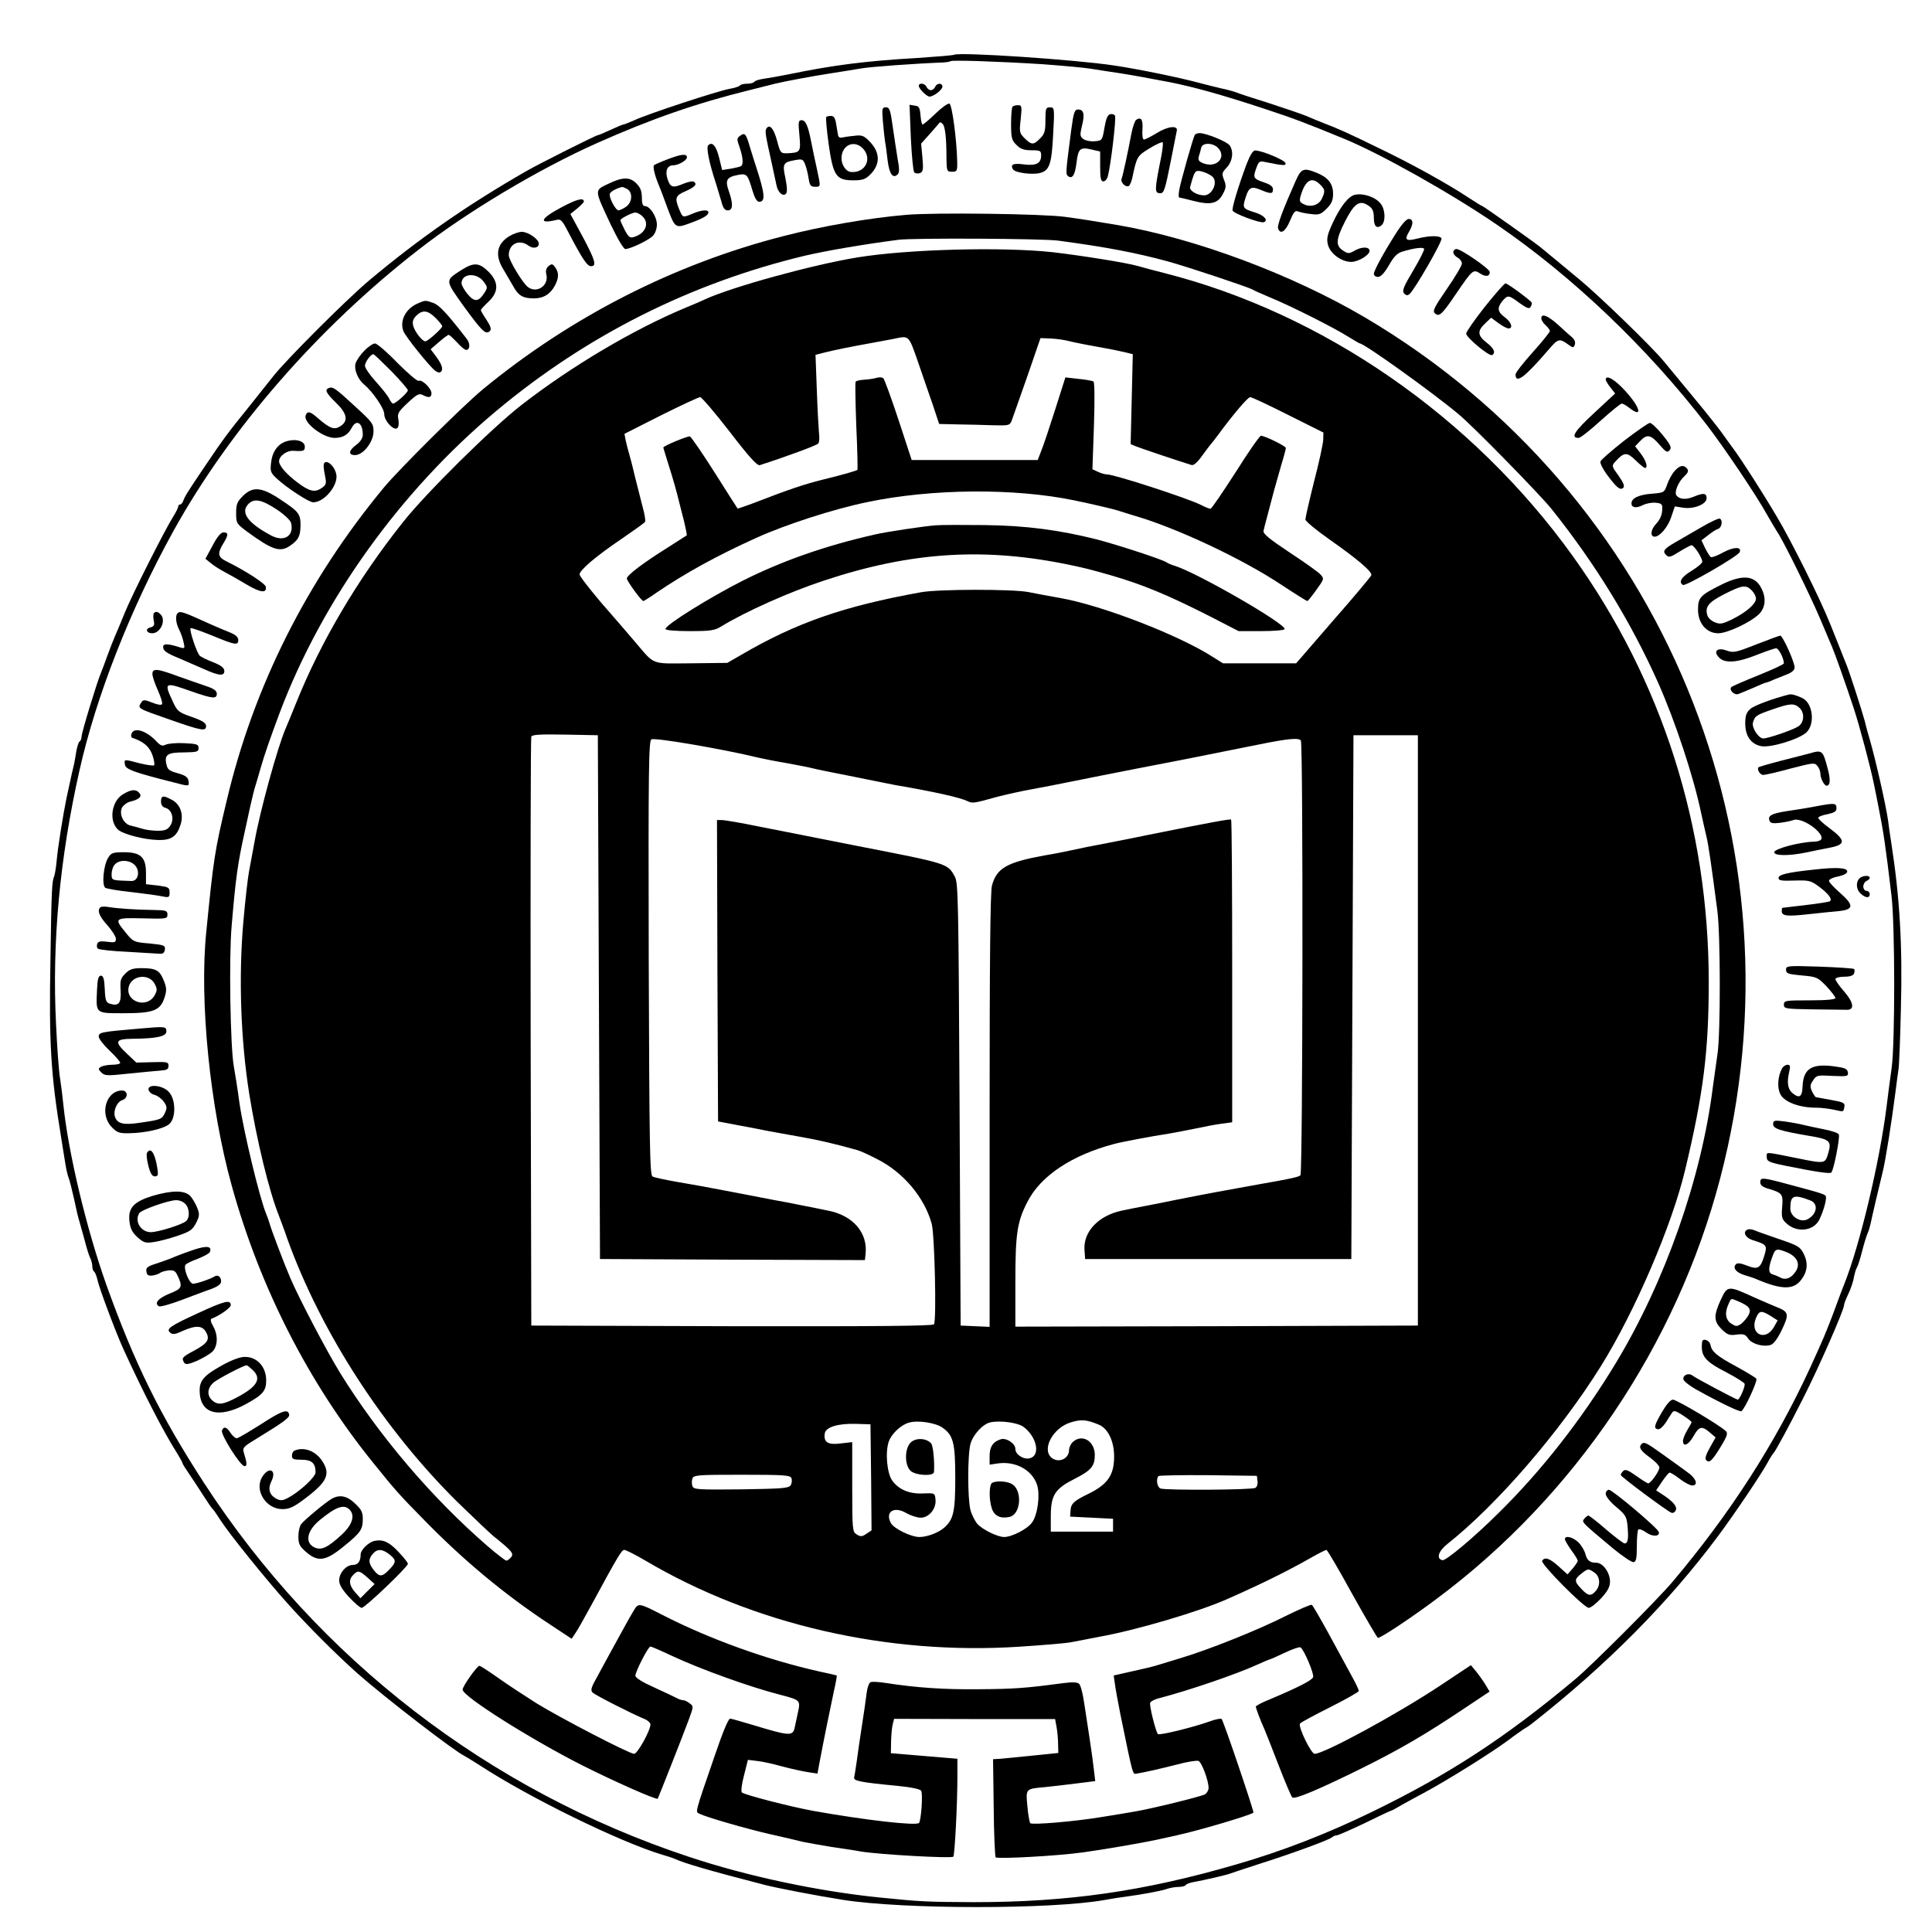 <?xml version="1.0" standalone="no"?>
<!DOCTYPE svg PUBLIC "-//W3C//DTD SVG 20010904//EN"
 "http://www.w3.org/TR/2001/REC-SVG-20010904/DTD/svg10.dtd">
<svg version="1.0" xmlns="http://www.w3.org/2000/svg"
 width="900pt" height="900pt" viewBox="0 0 900 900"
 preserveAspectRatio="xMidYMid meet">

<g transform="translate(0,900) scale(0.1,-0.1)"
fill="#000000" stroke="none">
<path d="M4445 8745 c-6 -3 -82 -9 -170 -15 -245 -14 -397 -34 -600 -76 -44
-9 -97 -18 -118 -21 -20 -3 -40 -9 -43 -14 -3 -5 -18 -9 -34 -9 -16 0 -31 -4
-34 -9 -3 -4 -25 -11 -48 -15 -49 -8 -382 -117 -445 -147 -24 -10 -45 -19 -49
-19 -3 0 -30 -11 -60 -25 -30 -14 -57 -25 -60 -25 -8 0 -277 -135 -332 -167
-272 -156 -497 -312 -732 -509 -104 -87 -392 -375 -449 -449 -14 -18 -60 -76
-101 -127 -115 -142 -127 -159 -225 -304 -74 -110 -83 -125 -91 -146 -3 -10
-10 -18 -15 -18 -5 0 -9 -5 -9 -10 0 -6 -11 -27 -24 -48 -40 -64 -191 -363
-225 -447 -18 -44 -38 -93 -46 -110 -7 -16 -23 -57 -35 -90 -12 -33 -25 -69
-30 -80 -18 -42 -90 -278 -90 -296 0 -10 -4 -20 -9 -23 -5 -3 -11 -23 -15 -43
-3 -21 -8 -47 -10 -58 -5 -20 -16 -68 -36 -162 -16 -77 -41 -233 -46 -293 -3
-30 -8 -62 -11 -70 -11 -27 -13 -52 -18 -390 -7 -388 1 -532 50 -830 8 -52 18
-111 21 -130 3 -19 9 -44 13 -55 5 -11 16 -56 26 -100 9 -44 20 -91 25 -105 4
-14 15 -54 25 -90 9 -36 21 -73 26 -82 5 -10 9 -27 9 -37 0 -11 4 -22 9 -25 4
-3 11 -20 15 -38 7 -36 85 -244 121 -323 90 -197 187 -386 249 -483 14 -23 26
-44 26 -48 0 -3 13 -24 29 -47 16 -23 46 -69 67 -102 21 -33 41 -62 45 -65 4
-3 19 -25 35 -50 40 -63 211 -275 314 -390 95 -106 223 -234 326 -326 127
-112 451 -362 498 -384 6 -3 37 -22 70 -43 234 -153 655 -358 851 -417 22 -6
49 -15 60 -20 47 -21 156 -53 415 -120 57 -15 245 -51 365 -70 284 -45 973
-45 1220 -1 33 6 76 13 95 15 88 12 167 27 194 36 16 6 42 10 57 10 15 0 30 4
33 9 3 5 20 11 38 14 45 8 150 32 168 39 8 3 74 25 145 48 151 48 316 109 330
121 5 5 15 9 21 9 7 0 66 26 131 57 65 32 120 58 123 58 3 0 25 12 50 27 25
14 74 41 110 60 102 55 298 177 380 237 41 31 80 58 86 61 6 3 25 16 42 30
341 269 624 554 855 864 74 99 203 290 233 346 10 19 22 37 25 40 9 8 76 132
138 255 73 143 191 413 191 434 0 7 9 30 20 53 11 23 23 57 26 77 4 20 10 41
14 46 4 6 15 39 24 75 9 36 21 74 26 85 5 11 11 31 14 45 5 26 41 180 56 240
13 51 41 227 60 375 5 39 11 86 14 105 3 19 8 145 11 280 8 294 -5 519 -45
775 -6 39 -13 86 -15 105 -11 75 -58 282 -85 375 -5 17 -16 55 -23 85 -15 55
-71 228 -86 265 -5 11 -16 40 -26 65 -10 25 -21 54 -26 65 -4 11 -15 38 -24
60 -44 111 -181 387 -249 500 -63 107 -160 258 -198 310 -20 27 -47 65 -60 83
-13 18 -68 88 -123 154 -55 67 -119 144 -142 172 -54 67 -299 304 -394 383
-96 80 -162 134 -185 153 -30 24 -264 190 -269 190 -2 0 -30 17 -62 38 -99 66
-273 162 -428 236 -135 66 -180 86 -245 111 -25 10 -63 25 -85 35 -22 9 -101
36 -175 60 -74 23 -144 46 -155 51 -11 4 -40 12 -65 17 -25 6 -70 17 -100 25
-96 26 -281 64 -400 82 -187 28 -717 63 -745 50z m410 -44 c94 -7 195 -16 225
-21 30 -5 89 -14 130 -20 64 -10 130 -22 240 -43 114 -23 237 -57 435 -122
140 -46 198 -68 380 -143 171 -71 497 -254 710 -400 353 -242 700 -573 977
-933 80 -104 232 -330 278 -414 19 -33 42 -72 51 -86 28 -41 153 -295 199
-404 23 -55 48 -113 55 -130 12 -27 65 -177 99 -280 28 -84 81 -284 96 -360 7
-33 16 -80 21 -105 23 -115 33 -183 60 -410 17 -134 17 -695 1 -805 -6 -44
-17 -123 -23 -175 -32 -261 -126 -654 -199 -835 -5 -11 -25 -65 -45 -120 -39
-104 -54 -138 -112 -265 -164 -356 -373 -680 -642 -999 -74 -87 -371 -384
-450 -451 -331 -277 -591 -446 -951 -621 -212 -103 -419 -183 -630 -244 -433
-126 -784 -176 -1225 -176 -217 1 -243 2 -440 22 -285 29 -615 99 -885 189
-933 309 -1725 920 -2259 1741 -205 316 -325 559 -457 928 -91 257 -176 611
-199 836 -3 33 -10 87 -15 120 -6 33 -14 148 -19 255 -19 379 17 771 109 1180
77 345 237 752 436 1113 263 476 674 949 1144 1314 227 177 561 376 830 496
254 113 463 186 715 248 44 11 96 24 115 29 45 11 173 35 270 50 41 6 100 16
130 21 45 8 253 23 384 28 17 1 32 4 34 6 7 6 219 -1 427 -14z"/>
<path d="M4280 8600 c0 -13 37 -50 50 -50 19 0 60 32 60 46 0 19 -26 18 -34
-1 -3 -8 -12 -15 -20 -15 -7 0 -16 7 -20 15 -6 17 -36 21 -36 5z"/>
<path d="M4358 8471 c-29 -28 -56 -51 -60 -51 -4 0 -8 19 -10 43 -3 36 -7 43
-27 45 l-24 4 6 -153 c4 -84 11 -157 16 -162 5 -5 17 -7 27 -3 14 6 16 16 11
72 l-6 65 42 47 c23 26 43 49 44 51 2 3 8 0 14 -6 12 -12 18 -65 18 -160 1
-60 2 -63 26 -63 23 0 25 3 24 48 -2 100 -24 265 -36 269 -7 3 -36 -18 -65
-46z"/>
<path d="M4717 8503 c-4 -3 -7 -40 -7 -80 0 -65 3 -77 25 -98 18 -19 35 -25
70 -25 41 0 45 -2 45 -24 0 -37 -23 -49 -79 -42 -51 7 -66 0 -52 -23 10 -16
89 -26 125 -17 45 11 55 42 62 179 7 125 6 127 -15 127 -19 0 -21 -5 -21 -60
0 -51 -4 -65 -25 -85 -30 -31 -40 -31 -72 1 -24 24 -25 29 -18 90 6 59 5 64
-13 64 -10 0 -22 -3 -25 -7z"/>
<path d="M4113 8433 c3 -38 8 -79 10 -93 3 -14 8 -54 12 -88 8 -64 25 -86 47
-64 8 8 8 28 0 69 -5 32 -16 100 -23 151 -11 80 -15 92 -32 92 -18 0 -19 -5
-14 -67z"/>
<path d="M4990 8393 c-26 -199 -26 -204 -15 -213 20 -16 33 4 40 63 8 66 17
73 72 60 l38 -9 0 -69 c0 -55 3 -70 15 -70 8 0 18 11 21 25 13 47 40 271 33
281 -3 6 -13 9 -22 7 -12 -2 -20 -21 -27 -63 -10 -59 -11 -60 -45 -63 -19 -2
-43 3 -53 10 -16 12 -17 19 -7 61 14 54 9 77 -18 77 -16 0 -21 -14 -32 -97z"/>
<path d="M3849 8455 c-3 -2 2 -59 11 -125 21 -149 35 -170 115 -170 43 0 57 5
79 27 48 48 47 104 -5 156 -26 26 -35 29 -72 24 -23 -2 -48 -6 -56 -8 -8 -2
-16 3 -17 11 -2 8 -5 32 -9 53 -4 27 -11 37 -24 37 -10 0 -20 -2 -22 -5z m171
-147 c45 -48 10 -116 -57 -109 -22 2 -43 33 -43 63 0 62 59 89 100 46z"/>
<path d="M5293 8442 c-6 -4 -16 -32 -22 -62 -17 -90 -40 -197 -46 -212 -7 -17
19 -43 34 -34 5 4 12 21 16 39 20 96 23 102 80 136 31 19 58 31 61 28 3 -3 0
-31 -6 -64 -32 -159 -33 -173 -5 -173 17 0 22 13 50 155 13 68 26 129 27 136
6 26 -42 21 -92 -10 -28 -17 -55 -31 -61 -31 -6 0 -9 18 -7 47 3 45 -6 60 -29
45z"/>
<path d="M3724 8370 c7 -78 5 -81 -56 -84 -31 -1 -33 1 -48 58 -16 59 -35 80
-50 57 -7 -13 -5 -26 25 -161 9 -41 19 -87 22 -102 6 -34 30 -55 44 -41 7 7 6
30 -2 72 -15 69 -11 75 44 85 34 6 38 5 48 -21 6 -15 13 -45 16 -65 5 -32 10
-38 29 -38 28 0 28 -3 9 85 -9 39 -20 94 -26 124 -15 76 -26 101 -45 101 -15
0 -16 -9 -10 -70z"/>
<path d="M3447 8367 c-15 -11 -15 -16 -2 -52 16 -46 19 -81 7 -89 -5 -3 -27
-8 -49 -12 l-39 -6 -14 57 c-14 56 -32 77 -51 58 -10 -10 5 -84 36 -177 7 -23
18 -60 25 -83 8 -32 16 -43 30 -43 25 0 26 30 5 90 -18 51 -10 65 42 75 42 8
46 3 68 -72 10 -34 21 -53 31 -53 31 0 28 36 -16 170 -5 14 -16 51 -26 83 -19
65 -24 71 -47 54z"/>
<path d="M5566 8372 c-8 -13 -68 -225 -73 -259 -3 -18 -3 -33 0 -33 3 0 33 -7
67 -16 79 -20 112 -13 136 31 16 30 17 40 6 67 -11 29 -10 34 13 58 27 29 33
75 13 103 -13 18 -110 57 -140 57 -9 0 -19 -4 -22 -8z m109 -62 c40 -44 -8
-94 -69 -71 -22 9 -26 15 -21 34 4 12 9 30 11 40 7 24 56 22 79 -3z m-28 -132
c29 -24 1 -88 -38 -88 -32 0 -70 22 -65 39 15 55 20 67 29 73 11 7 53 -7 74
-24z"/>
<path d="M5806 8233 c-39 -106 -68 -202 -64 -214 5 -14 129 -60 145 -54 23 8
2 32 -40 45 -58 18 -60 21 -45 68 15 50 27 56 72 37 46 -19 56 -19 56 3 0 13
-13 23 -41 32 -50 17 -53 22 -37 66 12 33 15 35 43 29 83 -17 98 -18 93 -4 -5
14 -108 57 -140 58 -11 1 -24 -20 -42 -66z"/>
<path d="M3110 8258 c-30 -11 -58 -24 -63 -27 -7 -7 3 -49 23 -96 5 -11 21
-54 36 -95 39 -105 39 -105 110 -79 62 23 84 36 84 50 0 14 -33 11 -73 -6 -48
-20 -46 -20 -63 20 -22 53 -18 64 31 85 43 19 55 33 36 44 -5 3 -25 -1 -45 -9
-52 -22 -63 -19 -76 20 -13 38 -2 65 26 65 24 0 64 23 64 37 0 18 -25 16 -90
-9z"/>
<path d="M6036 8158 c-62 -140 -88 -210 -82 -223 11 -29 34 -14 55 36 17 41
24 50 38 44 10 -4 37 -10 60 -12 37 -5 46 -2 73 25 23 23 30 39 30 69 0 47
-23 76 -74 97 -63 26 -74 22 -100 -36z m114 -18 c23 -23 24 -30 8 -65 -14 -30
-50 -42 -83 -27 -21 10 -23 15 -16 40 22 74 52 91 91 52z"/>
<path d="M2832 8143 c-64 -31 -64 -24 12 -187 33 -69 61 -116 69 -116 23 0
107 40 128 61 11 11 19 33 19 53 0 36 -32 86 -56 86 -10 0 -14 12 -14 40 0 30
-7 47 -25 65 -31 32 -65 31 -133 -2z m89 -23 c28 -16 25 -64 -6 -84 -13 -9
-29 -16 -34 -16 -12 0 -41 52 -41 74 0 11 26 27 58 35 2 1 12 -4 23 -9z m71
-127 c35 -32 16 -81 -39 -97 -18 -6 -25 -1 -43 33 -11 22 -20 42 -20 45 0 8
53 35 69 36 8 0 23 -7 33 -17z"/>
<path d="M6313 8093 c-31 -6 -69 -55 -105 -132 -25 -55 -29 -72 -22 -101 11
-42 63 -80 109 -80 32 0 85 32 85 51 0 19 -32 21 -65 4 -31 -18 -35 -18 -59
-2 -35 23 -33 51 9 134 40 79 64 99 98 82 30 -16 37 -28 37 -66 0 -37 14 -50
35 -33 20 16 19 70 -1 98 -22 32 -79 53 -121 45z"/>
<path d="M2615 8034 c-98 -52 -109 -79 -25 -59 22 6 28 0 55 -52 67 -128 90
-163 108 -163 28 0 20 27 -39 138 l-57 105 32 26 c17 14 31 29 31 32 0 20 -34
11 -105 -27z"/>
<path d="M4220 7999 c-169 -14 -394 -53 -571 -99 -508 -130 -988 -375 -1399
-713 -92 -76 -387 -369 -460 -456 -360 -434 -609 -930 -734 -1461 -56 -234
-61 -268 -95 -610 -33 -321 17 -819 119 -1185 131 -473 358 -918 659 -1290
105 -130 118 -145 240 -269 183 -187 373 -345 581 -482 l103 -68 16 24 c9 12
41 69 71 124 129 238 146 266 158 266 7 0 51 -22 97 -49 503 -298 1128 -442
1743 -402 108 7 217 16 242 21 25 5 86 16 135 26 172 31 465 118 592 175 161
71 282 131 391 193 35 20 67 36 71 36 4 0 58 -92 120 -205 63 -113 117 -205
120 -205 14 0 159 96 276 184 641 478 1115 1181 1318 1956 409 1559 -264 3190
-1654 4011 -340 200 -786 367 -1149 430 -130 22 -176 29 -250 39 -103 14 -611
21 -740 9z m710 -120 c223 -30 361 -56 515 -98 93 -26 375 -120 390 -130 6 -4
42 -20 80 -36 96 -39 298 -141 363 -182 29 -18 55 -33 57 -33 20 0 337 -227
459 -329 68 -56 376 -371 432 -440 206 -257 373 -531 498 -811 80 -180 165
-437 200 -605 10 -44 21 -96 26 -115 8 -33 22 -126 50 -342 15 -109 15 -575 1
-666 -5 -37 -15 -107 -22 -157 -53 -424 -223 -906 -452 -1285 -160 -264 -347
-503 -550 -702 -110 -109 -241 -219 -257 -216 -31 6 -20 42 23 76 232 184 522
520 714 827 158 253 331 655 393 915 85 355 110 553 110 875 0 723 -217 1404
-633 1984 -466 649 -1163 1132 -1907 1320 -47 12 -101 26 -120 32 -57 16 -266
49 -395 64 -237 26 -677 14 -910 -24 -209 -34 -583 -137 -710 -195 -16 -8 -59
-26 -95 -41 -239 -100 -527 -270 -760 -451 -138 -107 -446 -411 -554 -548
-210 -264 -382 -556 -495 -837 -23 -57 -46 -113 -51 -124 -37 -86 -119 -383
-144 -525 -10 -52 -21 -115 -26 -140 -5 -25 -17 -128 -26 -230 -23 -258 -13
-553 27 -805 35 -217 92 -453 139 -570 4 -11 23 -60 40 -110 157 -434 448
-883 791 -1222 74 -72 150 -144 169 -160 84 -67 95 -80 81 -97 -8 -9 -17 -16
-22 -16 -5 0 -44 30 -87 67 -260 225 -506 514 -688 808 -66 108 -188 341 -231
440 -31 72 -89 226 -97 255 -4 14 -11 34 -16 45 -31 76 -105 382 -125 520 -8
61 -20 136 -26 169 -16 91 -23 504 -10 651 19 227 29 296 61 440 5 22 16 74
25 115 9 41 20 86 25 100 4 14 16 52 25 85 17 60 43 134 88 255 199 526 562
1032 1008 1405 422 353 906 596 1439 724 99 23 267 52 435 74 66 9 675 6 745
-4z m-655 -561 c21 -62 53 -153 70 -203 l30 -90 85 -2 c47 -1 121 -2 164 -4
76 -2 80 -1 89 22 5 13 37 105 72 204 l62 180 49 -2 c27 -1 65 -7 84 -12 19
-5 78 -17 130 -26 52 -9 111 -21 131 -26 l36 -9 -5 -210 -5 -209 24 -10 c19
-8 194 -67 259 -87 10 -4 28 12 50 43 19 26 37 50 40 53 3 3 19 23 35 45 70
95 138 175 149 175 7 0 86 -37 177 -83 l164 -82 -1 -35 c-1 -19 -20 -107 -43
-195 -22 -88 -40 -167 -40 -175 0 -8 52 -51 115 -95 128 -90 198 -149 192
-165 -2 -6 -81 -101 -177 -210 l-173 -200 -171 0 -170 0 -46 29 c-160 103
-518 241 -711 275 -52 9 -120 22 -150 28 -73 14 -418 14 -500 -1 -360 -65
-581 -142 -836 -291 l-66 -38 -169 -2 c-192 -1 -165 -12 -265 105 -28 33 -97
113 -153 177 -55 65 -101 124 -101 132 0 20 75 84 196 166 57 39 106 74 109
79 3 5 -2 36 -11 68 -8 32 -24 94 -35 138 -10 44 -23 94 -28 110 -5 17 -12 44
-16 62 l-6 32 170 86 c94 47 176 85 183 85 7 -1 69 -73 137 -161 89 -116 128
-159 140 -156 125 40 268 93 273 101 5 6 6 29 3 51 -2 22 -7 112 -10 201 l-6
161 43 11 c53 13 117 26 228 46 47 9 94 17 105 20 59 12 59 12 100 -106z
m-1485 -2963 l5 -1220 617 -3 617 -2 3 27 c12 100 -59 182 -177 204 -22 5 -76
15 -120 24 -44 9 -100 20 -125 24 -25 5 -94 18 -155 30 -183 35 -206 39 -305
56 -52 9 -102 20 -110 24 -13 7 -15 132 -18 1020 -2 895 0 1012 13 1017 20 8
331 -45 500 -86 22 -5 81 -17 130 -25 50 -9 106 -20 125 -25 19 -5 60 -13 90
-19 30 -6 102 -20 160 -32 58 -12 116 -23 130 -26 187 -32 305 -59 337 -75 23
-11 27 -11 138 20 39 10 113 27 165 36 52 10 113 21 135 26 64 13 263 53 580
114 26 5 125 25 335 67 142 29 191 33 200 19 11 -17 9 -2015 -2 -2025 -8 -8
-55 -18 -188 -41 -141 -25 -265 -48 -395 -74 -22 -5 -76 -15 -120 -24 -44 -8
-103 -20 -131 -26 -107 -23 -178 -98 -172 -182 l3 -43 620 0 620 0 5 1220 5
1220 150 0 150 0 0 -1375 0 -1375 -937 -3 -938 -2 0 208 c0 225 8 280 56 373
61 121 207 218 404 270 37 10 170 35 260 49 30 5 84 16 120 23 36 8 89 18 118
22 l52 7 0 702 c0 387 -2 705 -5 708 -4 4 -96 -13 -390 -72 -27 -6 -108 -22
-180 -36 -71 -13 -148 -29 -170 -34 -22 -5 -80 -17 -130 -25 -175 -32 -222
-59 -244 -140 -8 -28 -11 -353 -11 -1048 l0 -1008 -67 3 -68 3 -5 1030 c-5
945 -6 1033 -22 1061 -34 62 -27 60 -458 144 -168 33 -373 74 -456 90 -82 17
-160 30 -172 30 l-22 0 2 -702 3 -702 95 -18 c52 -10 118 -22 145 -28 28 -5
93 -17 145 -26 80 -14 159 -32 265 -62 11 -3 52 -21 90 -41 122 -61 221 -178
255 -301 14 -49 23 -450 11 -469 -5 -8 -257 -10 -942 -9 l-934 3 -3 1365 c-1
751 0 1371 3 1378 3 10 41 12 157 10 l153 -3 5 -1220z m2327 -1991 c44 -17 73
-77 73 -149 0 -85 -29 -128 -114 -171 -73 -35 -87 -48 -89 -80 l-2 -29 100 -5
100 -5 0 -30 0 -30 -145 0 -145 0 0 76 c1 95 20 124 111 170 77 39 94 59 94
111 0 65 -59 100 -102 61 -10 -9 -18 -26 -18 -38 0 -41 -49 -62 -81 -36 -48
39 6 140 89 165 48 15 74 13 129 -10z m-726 -15 c50 -35 59 -71 59 -234 0
-156 -8 -193 -51 -231 -27 -24 -80 -44 -116 -44 -39 0 -119 39 -133 65 -28 52
14 80 71 47 21 -12 51 -22 68 -22 39 0 73 42 69 84 -3 31 -3 31 -58 29 -63 -3
-112 17 -143 59 -25 34 -34 131 -17 182 12 36 57 79 95 89 41 12 125 -1 156
-24z m377 4 c62 -46 80 -133 30 -146 -29 -8 -68 17 -68 43 0 26 -43 54 -69 45
-35 -11 -51 -35 -51 -77 l0 -41 40 6 c82 11 158 -31 181 -100 15 -46 3 -139
-23 -175 -22 -31 -94 -68 -131 -68 -32 1 -99 34 -124 61 -11 13 -26 42 -32 64
-14 52 -14 259 0 309 12 43 57 92 92 100 47 10 128 -1 155 -21z m-710 -235 l2
-247 -24 -16 c-20 -14 -28 -14 -45 -3 -20 12 -21 21 -21 222 l0 208 -53 -6
c-60 -8 -81 5 -75 46 4 30 62 48 148 45 l65 -2 3 -247z m-371 -4 c3 -9 2 -24
-4 -33 -9 -14 -40 -16 -230 -19 -198 -2 -221 -1 -227 14 -4 9 -4 25 -1 35 6
18 21 19 231 19 199 0 225 -2 231 -16z m2171 -13 c2 -13 -2 -28 -10 -32 -15
-10 -418 -12 -442 -3 -16 6 -22 45 -9 58 4 3 108 5 232 4 l226 -3 3 -24z"/>
<path d="M4080 7239 c-14 -4 -39 -7 -57 -8 -17 -1 -34 -5 -37 -9 -3 -5 -1 -98
3 -208 5 -109 7 -201 5 -203 -4 -4 -73 -24 -164 -46 -81 -20 -163 -48 -284
-95 -59 -23 -109 -40 -110 -39 -2 2 -50 78 -107 168 -57 90 -109 165 -115 168
-9 3 -124 -44 -124 -52 0 -1 9 -31 20 -66 31 -99 36 -116 65 -232 16 -59 26
-109 24 -111 -2 -1 -42 -27 -89 -57 -115 -72 -190 -129 -190 -144 0 -11 68
-105 77 -105 2 0 30 17 61 39 137 93 283 173 462 254 138 63 361 135 520 168
301 63 685 66 965 8 91 -19 180 -40 205 -48 14 -5 45 -14 70 -22 196 -56 504
-200 692 -325 62 -41 115 -74 118 -74 3 0 22 24 42 52 36 50 37 52 20 71 -9
11 -74 57 -144 103 -95 63 -125 88 -122 101 2 10 11 45 20 78 9 33 22 83 29
110 8 28 23 81 34 120 12 38 21 74 21 78 0 9 -98 57 -116 57 -6 0 -59 -76
-118 -170 -60 -93 -112 -170 -117 -170 -6 0 -26 8 -47 19 -62 31 -401 141
-435 141 -9 0 -28 5 -42 12 l-26 12 7 202 c4 120 3 203 -2 207 -6 3 -37 9 -70
12 l-61 7 -47 -148 c-26 -82 -55 -169 -65 -193 l-17 -44 -293 0 -294 0 -61
186 c-34 103 -66 190 -71 195 -6 5 -21 6 -35 1z"/>
<path d="M4360 6553 c-54 -4 -230 -30 -285 -43 -233 -53 -429 -122 -615 -215
-154 -78 -360 -206 -360 -225 0 -6 47 -10 113 -10 97 0 117 3 147 22 113 69
316 160 480 214 408 135 752 156 1155 70 66 -14 85 -19 180 -46 148 -43 264
-91 463 -192 l132 -68 105 0 c57 0 106 4 109 9 13 21 -412 266 -514 296 -14 4
-29 11 -35 15 -17 13 -226 81 -325 107 -175 44 -332 65 -525 67 -99 1 -200 1
-225 -1z"/>
<path d="M4243 2281 c-29 -27 -30 -104 -2 -132 22 -22 108 -28 110 -6 3 50 -4
124 -14 134 -23 24 -70 26 -94 4z"/>
<path d="M4623 2093 c-16 -6 -17 -79 -2 -122 12 -34 42 -47 83 -37 50 12 60
118 13 151 -21 14 -69 19 -94 8z"/>
<path d="M6506 7918 c-64 -101 -106 -179 -106 -194 0 -8 9 -14 19 -14 13 0 30
18 51 54 23 41 39 57 63 64 52 16 96 22 101 13 3 -4 -20 -49 -50 -100 -45 -75
-53 -95 -44 -107 10 -11 16 -12 27 -3 23 20 155 248 148 259 -8 13 -55 13
-111 -1 -54 -14 -63 -7 -41 30 22 37 22 61 -1 61 -10 0 -32 -25 -56 -62z"/>
<path d="M2373 7900 c-59 -36 -69 -89 -28 -155 13 -22 33 -57 45 -77 24 -45
46 -58 97 -58 45 0 77 20 98 60 19 36 19 61 1 85 -12 17 -16 17 -31 5 -11 -9
-14 -22 -10 -38 13 -52 -44 -91 -86 -59 -25 19 -89 126 -89 148 0 54 50 77 93
44 21 -15 47 -10 47 10 0 21 -50 55 -79 55 -14 0 -40 -9 -58 -20z"/>
<path d="M6770 7825 c0 -8 9 -19 20 -25 11 -6 20 -18 20 -28 0 -9 -31 -62 -70
-118 -60 -87 -68 -104 -55 -114 20 -17 31 -7 101 96 73 107 77 111 109 90 26
-17 45 -14 45 7 -1 15 -134 107 -155 107 -8 0 -15 -7 -15 -15z"/>
<path d="M2149 7742 c-77 -50 -77 -45 13 -171 84 -115 101 -132 120 -113 8 8
4 22 -15 51 -15 22 -27 43 -27 46 0 4 16 21 35 39 49 46 49 92 0 141 -43 42
-67 44 -126 7z m104 -54 c19 -26 19 -28 3 -53 -27 -42 -46 -43 -78 -5 -15 19
-28 41 -28 50 0 47 70 52 103 8z"/>
<path d="M6917 7571 c-48 -61 -87 -117 -87 -125 0 -18 108 -108 121 -100 18
11 8 32 -26 58 -42 33 -44 54 -7 89 l28 27 34 -25 c19 -14 40 -25 47 -25 23 0
14 29 -17 52 -34 25 -37 44 -11 76 25 29 29 28 80 -10 34 -24 45 -28 51 -18 5
8 7 17 5 21 -8 12 -112 89 -122 89 -5 0 -48 -49 -96 -109z"/>
<path d="M1945 7586 c-55 -24 -84 -80 -66 -128 9 -25 121 -164 148 -185 9 -7
20 -10 24 -7 16 10 9 35 -18 71 l-27 36 38 33 c22 19 42 34 46 34 4 0 21 -16
39 -35 17 -19 36 -35 42 -35 19 0 21 30 2 53 -92 119 -127 156 -155 166 -38
13 -36 13 -73 -3z m84 -67 c17 -17 31 -34 31 -39 0 -10 -67 -70 -79 -70 -14 0
-49 45 -56 72 -5 19 -1 32 14 47 29 29 54 26 90 -10z"/>
<path d="M7180 7517 c0 -8 9 -22 20 -32 11 -10 20 -22 20 -27 0 -5 -36 -50
-80 -99 -44 -49 -80 -95 -80 -103 0 -46 42 -15 152 113 47 55 52 56 95 25 21
-15 23 -15 29 0 4 11 -1 24 -12 34 -11 9 -41 36 -67 60 -47 42 -77 54 -77 29z"/>
<path d="M1697 7366 c-19 -19 -37 -46 -41 -60 -7 -28 11 -73 40 -97 40 -33 94
-112 94 -138 0 -31 42 -77 60 -66 7 5 9 20 6 40 -6 29 -1 37 44 79 42 39 53
45 69 36 29 -15 41 -12 41 8 0 23 -45 66 -59 58 -6 -4 -50 34 -99 83 -48 50
-96 91 -105 91 -9 0 -32 -15 -50 -34z m126 -95 c42 -43 77 -84 77 -89 0 -11
-57 -62 -69 -62 -4 0 -12 10 -18 23 -6 13 -34 48 -62 79 -28 31 -51 64 -51 74
0 17 27 54 39 54 4 0 41 -36 84 -79z"/>
<path d="M7480 7231 c0 -4 10 -21 22 -36 l22 -28 -99 -92 c-92 -85 -110 -115
-71 -115 8 0 54 36 102 80 49 44 93 80 99 80 5 0 21 -9 35 -20 64 -50 52 1
-18 78 -50 55 -92 79 -92 53z"/>
<path d="M1533 7193 c-22 -8 -15 -23 32 -69 52 -50 59 -85 21 -109 -28 -19
-48 -12 -104 36 -37 33 -50 36 -58 14 -13 -33 81 -105 135 -105 40 1 62 14 80
48 22 41 51 22 51 -34 0 -14 -11 -32 -30 -46 -36 -26 -39 -48 -6 -48 38 0 86
62 86 110 0 36 -6 44 -85 116 -93 86 -104 93 -122 87z"/>
<path d="M7567 6948 c-58 -46 -108 -89 -111 -97 -4 -7 10 -35 29 -61 46 -62
63 -76 77 -62 7 7 1 23 -22 56 -33 45 -33 46 -14 67 39 43 53 44 93 5 20 -20
40 -36 44 -36 15 0 6 33 -19 66 l-27 35 23 24 c32 34 49 31 90 -16 31 -36 37
-39 48 -26 10 12 5 24 -33 71 -25 31 -52 56 -59 56 -7 0 -60 -37 -119 -82z"/>
<path d="M1325 6941 c-35 -15 -57 -49 -62 -95 -5 -41 -3 -48 26 -75 46 -43
150 -111 170 -111 53 0 120 83 107 133 -7 31 -34 59 -50 54 -11 -4 -11 -18 0
-74 5 -26 2 -34 -20 -48 -30 -20 -56 -14 -111 28 -51 38 -85 78 -85 98 0 25
36 51 67 49 46 -3 53 -1 53 19 0 29 -49 40 -95 22z"/>
<path d="M7802 6807 c-12 -13 -28 -41 -35 -62 -14 -40 -14 -40 -74 -45 -60 -5
-93 -21 -93 -45 0 -20 22 -24 53 -8 16 8 43 13 60 11 29 -3 32 -6 30 -36 -1
-22 -11 -44 -28 -62 -26 -27 -29 -60 -7 -60 24 0 62 45 77 91 l17 50 38 -6
c50 -8 110 16 110 44 0 25 -15 26 -63 6 -35 -14 -65 -11 -78 8 -10 15 9 62 36
87 19 18 22 26 14 37 -16 19 -33 16 -57 -10z"/>
<path d="M1131 6689 c-26 -26 -31 -38 -31 -79 0 -48 2 -50 53 -88 115 -84 152
-96 197 -65 40 27 49 45 50 94 0 55 -7 65 -95 123 -87 58 -128 61 -174 15z
m156 -61 c37 -24 66 -52 69 -64 15 -61 -33 -91 -94 -58 -106 57 -142 105 -107
144 27 30 62 24 132 -22z"/>
<path d="M7924 6543 c-43 -25 -98 -57 -121 -70 -52 -30 -60 -41 -41 -59 12
-12 20 -10 61 16 26 16 52 30 57 30 12 0 50 -59 50 -77 0 -6 -22 -25 -50 -42
-48 -29 -62 -53 -40 -66 12 -7 257 134 264 153 11 26 -28 25 -76 -1 -27 -15
-53 -25 -58 -22 -5 3 -17 22 -27 42 l-17 36 30 23 c16 13 37 27 47 30 17 5 24
39 9 48 -5 3 -44 -15 -88 -41z"/>
<path d="M990 6458 l-33 -61 26 -21 c14 -12 43 -30 64 -41 21 -11 67 -37 102
-58 64 -38 95 -42 89 -10 -3 15 -94 74 -185 119 -38 19 -41 36 -13 82 25 40
25 52 1 52 -12 0 -29 -20 -51 -62z"/>
<path d="M8016 6275 c-96 -48 -106 -59 -106 -115 0 -64 40 -110 94 -110 42 0
147 49 189 88 31 30 36 76 12 122 -31 61 -89 65 -189 15z m144 -25 c11 -11 20
-28 20 -38 0 -25 -45 -64 -109 -96 -47 -23 -58 -25 -82 -15 -16 6 -31 20 -35
31 -13 41 4 62 78 100 85 43 101 45 128 18z"/>
<path d="M717 6144 c-3 -4 -4 -19 -1 -34 5 -22 2 -28 -16 -33 -25 -6 -18 -27
9 -27 39 0 66 61 39 88 -13 13 -22 15 -31 6z"/>
<path d="M827 6143 c-11 -11 -8 -46 7 -75 8 -15 17 -41 21 -59 7 -30 6 -31
-16 -25 -55 18 -79 19 -79 3 0 -19 14 -29 80 -56 30 -13 79 -34 108 -47 71
-32 97 -35 97 -10 0 14 -14 26 -52 41 -29 11 -57 25 -63 31 -14 14 -50 123
-42 128 4 2 49 -14 101 -35 106 -44 121 -47 121 -20 0 12 -12 23 -32 32 -18 7
-61 25 -95 40 -134 61 -144 64 -156 52z"/>
<path d="M8181 5998 c-96 -38 -106 -40 -139 -28 -43 15 -63 -4 -33 -34 27 -27
84 -23 174 13 43 17 84 31 91 31 12 0 36 -47 36 -70 0 -5 -53 -29 -117 -55
-65 -26 -122 -51 -127 -55 -14 -13 13 -40 32 -33 9 3 41 17 70 29 29 13 55 24
58 24 3 0 20 6 37 14 18 7 47 19 65 26 20 8 32 19 32 31 0 25 -56 149 -67 148
-4 0 -55 -19 -112 -41z"/>
<path d="M710 5860 c0 -11 11 -44 25 -75 14 -31 23 -60 20 -65 -3 -6 -22 -3
-46 7 -35 14 -42 14 -50 2 -19 -30 -23 -27 137 -83 140 -49 164 -54 164 -29 0
15 -15 25 -66 43 -63 22 -68 26 -90 74 -41 88 -38 90 86 46 100 -35 120 -37
120 -12 0 14 -14 24 -47 35 -27 9 -86 30 -132 46 -99 37 -121 39 -121 11z"/>
<path d="M8335 5765 c-76 -19 -165 -52 -182 -68 -18 -16 -23 -32 -23 -67 0
-59 27 -97 75 -106 45 -8 178 33 211 65 40 40 29 136 -20 159 -29 14 -49 19
-61 17z m47 -62 c26 -23 23 -69 -5 -87 -24 -16 -140 -56 -163 -56 -22 0 -55
51 -48 74 9 31 15 35 90 61 83 29 102 30 126 8z"/>
<path d="M613 5583 c-4 -9 -2 -18 3 -20 52 -17 80 -41 94 -80 8 -23 11 -45 8
-48 -3 -3 -33 1 -66 9 -76 20 -74 20 -70 -6 3 -22 42 -36 228 -83 72 -19 72
-19 68 7 -2 17 -14 26 -50 36 -40 11 -48 17 -53 43 -10 44 6 54 83 54 60 1 67
3 67 20 0 18 -8 20 -67 23 -37 2 -76 -2 -86 -7 -15 -8 -24 -5 -43 15 -46 50
-104 68 -116 37z"/>
<path d="M8425 5489 c-16 -4 -74 -19 -129 -33 -54 -14 -101 -28 -104 -30 -9
-10 7 -36 22 -36 9 0 66 13 128 30 104 27 112 28 124 12 8 -9 14 -25 14 -35 0
-23 18 -57 29 -57 17 0 19 27 6 76 -24 91 -25 92 -90 73z"/>
<path d="M573 5300 c-54 -32 -67 -125 -23 -165 24 -21 118 -46 185 -48 63 -2
89 16 107 74 14 48 -3 94 -43 114 -39 21 -49 19 -49 -9 0 -15 7 -26 20 -29 31
-8 43 -52 24 -82 -13 -20 -25 -25 -59 -25 -23 0 -55 4 -71 9 -16 5 -41 12 -55
15 -34 7 -56 55 -40 85 7 11 24 24 39 27 41 10 55 24 41 40 -16 19 -38 17 -76
-6z"/>
<path d="M8460 5244 c-41 -8 -104 -18 -139 -23 -69 -11 -87 -21 -78 -44 4 -12
16 -14 49 -10 24 3 52 9 63 13 24 9 80 -17 114 -53 28 -31 21 -47 -22 -48 -65
-2 -182 -33 -182 -49 0 -17 67 -18 150 -1 28 6 76 16 108 22 75 14 76 34 2 89
-30 22 -55 45 -55 50 0 5 19 13 43 17 31 7 42 13 42 27 0 26 -8 26 -95 10z"/>
<path d="M505 5006 c-23 -34 -32 -131 -14 -142 8 -4 63 -14 124 -20 60 -7 125
-16 143 -20 29 -6 32 -4 32 19 0 23 -5 25 -55 32 l-55 6 0 53 c0 73 -25 96
-103 96 -49 0 -59 -3 -72 -24z m124 -37 c25 -28 15 -74 -17 -73 -93 3 -92 2
-92 33 0 16 7 37 16 45 22 23 70 20 93 -5z"/>
<path d="M8450 4949 c-123 -13 -165 -23 -165 -39 0 -12 14 -14 74 -12 70 2 76
0 117 -30 42 -32 60 -56 49 -66 -2 -3 -53 -11 -112 -18 -60 -7 -109 -13 -110
-13 -2 -1 -3 -7 -3 -15 0 -23 24 -26 122 -15 51 6 117 12 146 15 68 7 69 28 2
86 -27 24 -50 48 -50 55 0 6 19 16 43 20 26 6 42 14 42 23 0 18 -48 21 -155 9z"/>
<path d="M8662 4908 c-18 -18 -15 -53 6 -71 23 -21 42 -22 42 -2 0 8 -7 15
-15 15 -8 0 -15 9 -15 20 0 11 7 23 15 26 8 4 15 10 15 15 0 13 -34 11 -48 -3z"/>
<path d="M467 4773 c-15 -15 -5 -41 33 -83 22 -25 40 -53 40 -64 0 -16 -6 -18
-41 -13 -30 4 -42 2 -46 -10 -3 -8 -2 -18 3 -22 5 -5 68 -12 139 -15 72 -4
139 -8 150 -9 14 -1 21 5 23 19 3 20 -3 22 -72 29 -73 6 -76 8 -110 50 -56 68
-53 70 79 67 110 -3 115 -2 115 17 0 19 -6 21 -67 22 -83 1 -168 7 -209 14
-17 3 -33 2 -37 -2z"/>
<path d="M8320 4483 c0 -18 9 -21 73 -27 69 -6 74 -8 115 -50 23 -25 42 -50
42 -55 0 -7 -42 -11 -120 -11 -113 0 -120 -1 -120 -20 0 -19 7 -20 135 -22 74
-1 145 -2 158 -2 38 -1 32 35 -13 86 -22 25 -40 51 -40 57 0 6 18 11 40 11 27
0 43 5 47 15 3 9 3 18 0 21 -3 3 -76 8 -161 11 -150 5 -156 4 -156 -14z"/>
<path d="M584 4465 c-23 -23 -25 -33 -22 -81 3 -58 -9 -73 -52 -59 -16 5 -20
17 -22 68 -2 47 -7 62 -18 62 -11 0 -16 -15 -18 -65 -5 -114 -10 -110 126
-110 138 0 170 13 189 75 10 30 9 45 -4 77 -19 48 -37 58 -103 58 -41 0 -56
-5 -76 -25z m136 -47 c13 -25 13 -31 0 -55 -35 -62 -134 -31 -121 37 11 56 93
68 121 18z"/>
<path d="M645 4208 c-175 -15 -185 -17 -185 -37 0 -10 23 -39 50 -65 28 -26
50 -52 50 -57 0 -5 -17 -9 -37 -9 -21 0 -45 -5 -53 -10 -13 -8 -13 -11 2 -26
16 -16 27 -16 130 -5 62 6 129 13 148 14 27 2 35 6 35 22 0 18 -6 19 -75 17
l-75 -2 -42 40 c-62 58 -58 70 25 71 112 1 157 11 157 34 0 24 -5 24 -130 13z"/>
<path d="M8301 4022 c-20 -38 -23 -89 -7 -120 19 -36 88 -62 165 -62 25 0 64
-5 86 -10 45 -10 42 -11 47 15 3 17 -5 21 -62 31 -36 7 -68 12 -71 13 -3 1
-11 13 -18 27 -10 22 -9 31 5 51 15 24 20 25 90 21 70 -3 75 -2 72 17 -3 17
-14 21 -67 28 -103 13 -141 -12 -144 -96 -2 -47 -15 -55 -46 -30 -23 19 -28
49 -16 101 6 26 4 32 -8 32 -9 0 -21 -8 -26 -18z"/>
<path d="M692 3923 c2 -9 14 -20 27 -23 13 -3 33 -17 43 -31 16 -22 17 -29 7
-52 -14 -31 -19 -33 -116 -47 -78 -12 -107 -5 -118 29 -8 27 10 68 34 76 29 9
28 45 -1 45 -74 -1 -105 -109 -49 -169 26 -27 35 -31 83 -30 75 1 162 21 187
43 32 29 30 118 -4 151 -30 31 -99 36 -93 8z"/>
<path d="M8260 3763 c0 -21 32 -31 166 -54 98 -16 107 -24 91 -80 -15 -51 -14
-51 -147 -24 -149 30 -140 30 -140 7 0 -22 8 -26 85 -42 143 -29 210 -39 216
-32 11 10 41 163 35 177 -2 7 -33 17 -68 24 -34 7 -79 16 -98 21 -19 5 -59 12
-87 16 -48 6 -53 5 -53 -13z"/>
<path d="M685 3630 c-4 -6 -1 -33 6 -60 9 -36 18 -50 30 -50 15 0 17 6 12 38
-11 71 -31 100 -48 72z"/>
<path d="M8200 3492 c0 -13 12 -23 43 -31 60 -19 64 -24 59 -84 -4 -47 -1 -57
19 -75 49 -47 129 -37 155 18 22 47 36 102 28 110 -9 9 -38 17 -203 61 -92 24
-101 24 -101 1z m233 -84 c39 -15 32 -64 -13 -88 -32 -17 -80 13 -80 49 0 63
14 69 93 39z"/>
<path d="M710 3429 c-87 -27 -114 -56 -107 -118 4 -35 13 -52 37 -74 29 -26
38 -29 76 -23 23 3 73 16 111 29 59 20 70 28 87 61 16 32 16 41 5 69 -7 18
-21 42 -32 55 -26 28 -85 28 -177 1z m152 -36 c21 -19 24 -66 4 -82 -21 -17
-127 -50 -163 -51 -47 0 -78 51 -54 89 10 15 133 59 170 60 14 1 33 -6 43 -16z"/>
<path d="M8143 3273 c-28 -10 -13 -40 25 -51 63 -20 65 -24 51 -71 -18 -59
-30 -67 -80 -47 -28 11 -45 14 -52 7 -17 -17 0 -39 40 -51 21 -6 47 -15 58
-20 113 -48 169 -49 204 -4 31 39 35 79 14 122 -17 34 -25 39 -113 69 -52 18
-104 36 -115 41 -11 5 -26 7 -32 5z m182 -107 c47 -20 63 -55 40 -89 -20 -31
-47 -42 -72 -28 -10 5 -26 12 -37 15 -20 7 -19 31 3 89 12 31 19 32 66 13z"/>
<path d="M905 3179 c-33 -11 -73 -26 -90 -33 -16 -8 -54 -21 -83 -31 -45 -14
-53 -20 -50 -38 2 -17 9 -21 28 -19 14 2 30 8 35 12 6 5 24 10 40 12 23 2 32
-2 41 -22 26 -54 23 -63 -36 -86 -53 -22 -73 -45 -50 -59 6 -4 52 9 103 28 51
19 113 43 140 52 32 12 47 23 47 36 0 22 -16 33 -32 22 -20 -12 -81 -33 -99
-33 -17 0 -46 71 -35 88 3 5 29 18 57 28 28 11 54 25 57 32 10 27 -14 30 -73
11z"/>
<path d="M8016 2945 c-34 -74 -33 -100 4 -137 27 -26 36 -30 70 -25 33 4 41 1
54 -19 17 -25 71 -40 105 -29 13 4 33 31 52 71 34 72 32 83 -24 105 -18 7 -66
28 -107 46 -120 55 -123 55 -154 -12z m81 -7 c52 -22 63 -36 48 -65 -7 -13
-23 -31 -34 -40 -20 -13 -24 -13 -46 1 -27 18 -32 50 -13 91 13 29 10 28 45
13z m151 -68 l33 -21 -18 -32 c-40 -68 -114 -31 -83 43 15 35 24 37 68 10z"/>
<path d="M925 2884 c-135 -62 -153 -75 -132 -92 11 -10 24 -8 58 8 61 27 92
26 109 -6 19 -34 7 -52 -58 -87 -54 -29 -57 -33 -44 -55 7 -10 19 -8 58 8 27
12 59 31 72 42 27 26 29 77 5 120 -11 18 -14 32 -8 35 37 13 90 51 90 63 0 27
-29 20 -150 -36z"/>
<path d="M7929 2748 c-7 -66 12 -89 117 -143 42 -22 78 -45 81 -51 4 -12 -23
-74 -32 -74 -7 0 -198 101 -212 113 -17 13 -45 1 -41 -19 2 -8 28 -29 58 -46
117 -65 204 -106 212 -102 16 10 76 141 70 151 -4 6 -46 31 -93 57 -91 49
-115 69 -121 101 -4 22 -37 34 -39 13z"/>
<path d="M1035 2640 c-83 -46 -105 -70 -105 -117 0 -109 88 -134 217 -63 78
43 93 61 93 110 0 63 -43 110 -100 109 -22 0 -62 -15 -105 -39z m142 -22 c43
-40 22 -77 -72 -127 -66 -35 -90 -38 -117 -14 -24 22 -23 55 5 81 18 17 142
82 156 82 3 0 15 -10 28 -22z"/>
<path d="M7742 2422 c-37 -64 -39 -76 -19 -80 8 -2 24 12 36 30 11 18 25 39
30 47 8 12 16 10 50 -12 23 -15 41 -29 41 -32 0 -2 -9 -19 -20 -37 -11 -18
-20 -41 -20 -50 0 -31 26 -19 49 22 26 46 39 49 76 17 l27 -23 -27 -48 c-18
-32 -24 -51 -17 -58 15 -15 27 -4 68 63 31 51 34 63 23 73 -31 29 -229 146
-246 146 -11 0 -30 -22 -51 -58z"/>
<path d="M1215 2365 c-55 -35 -106 -65 -112 -65 -7 0 -20 11 -29 25 -18 28
-32 32 -40 11 -7 -18 86 -166 105 -166 13 0 12 14 -4 66 -6 18 2 27 47 54 139
85 168 106 165 120 -5 29 -33 19 -132 -45z"/>
<path d="M7647 2273 c-15 -14 -5 -31 38 -62 25 -18 45 -39 45 -47 0 -17 -40
-74 -52 -74 -4 0 -30 16 -56 35 -37 26 -51 32 -60 23 -7 -7 -12 -15 -12 -19 0
-8 214 -167 236 -176 8 -3 17 3 21 13 6 17 -13 40 -67 75 l-25 16 28 42 c15
22 31 41 35 41 5 0 26 -13 48 -30 21 -16 47 -30 57 -30 30 0 18 34 -21 61 -20
15 -72 52 -115 83 -78 56 -88 61 -100 49z"/>
<path d="M1373 2243 c-7 -2 -13 -13 -13 -24 0 -16 7 -19 45 -19 47 0 65 -16
65 -59 0 -21 -73 -89 -127 -118 -27 -14 -35 -15 -57 -4 -31 17 -39 46 -22 80
27 54 -12 72 -43 20 -37 -61 18 -149 94 -149 33 0 53 9 107 50 102 77 119 113
79 174 -31 47 -84 67 -128 49z"/>
<path d="M7480 2041 c0 -11 21 -38 49 -61 45 -38 49 -46 53 -93 5 -57 1 -77
-14 -77 -5 0 -44 29 -86 65 -41 36 -79 65 -83 65 -3 0 -12 -7 -19 -15 -13 -16
-13 -15 135 -139 44 -36 87 -65 95 -63 12 2 15 18 15 74 0 39 3 74 7 78 4 4
20 -2 37 -14 29 -21 65 -19 58 3 -6 19 -216 196 -232 196 -8 0 -15 -9 -15 -19z"/>
<path d="M1545 2018 c-25 -14 -126 -97 -142 -118 -7 -8 -13 -34 -13 -56 0 -36
5 -47 35 -73 56 -49 92 -44 177 26 79 64 88 78 88 129 0 29 -7 43 -36 70 -37
36 -72 43 -109 22z m83 -50 c27 -27 14 -70 -35 -116 -66 -61 -95 -75 -127 -61
-48 22 -37 79 26 130 74 60 110 73 136 47z"/>
<path d="M7290 1830 c0 -6 14 -29 30 -52 17 -22 30 -45 30 -49 0 -4 -11 -20
-24 -36 l-24 -27 -41 37 c-42 38 -65 46 -77 26 -8 -14 195 -219 217 -219 9 0
35 20 58 45 31 34 41 53 41 78 0 41 -33 87 -63 87 -31 0 -44 11 -52 42 -4 15
-18 39 -32 53 -26 25 -63 34 -63 15z m138 -156 c26 -18 29 -60 5 -86 -22 -25
-35 -23 -66 10 -34 35 -34 45 -1 71 32 25 33 25 62 5z"/>
<path d="M1745 1822 c-27 -5 -65 -42 -65 -63 0 -32 -12 -49 -36 -49 -31 0 -64
-37 -64 -72 0 -20 14 -43 46 -78 26 -28 52 -50 59 -50 15 0 215 191 215 205 0
6 -20 31 -44 56 -43 46 -72 59 -111 51z m69 -63 c33 -26 33 -36 -1 -71 -33
-35 -46 -35 -72 -2 -25 32 -26 51 -4 76 21 24 44 23 77 -3z m-102 -108 l33
-30 -33 -33 -33 -33 -25 28 c-28 32 -31 59 -8 81 21 22 29 20 66 -13z"/>
<path d="M2952 1497 c-18 -30 -37 -64 -107 -192 -15 -27 -43 -79 -62 -114 -30
-53 -33 -65 -22 -76 13 -12 185 -100 242 -123 15 -6 27 -18 27 -25 0 -28 -60
-137 -76 -137 -22 0 -340 165 -454 235 -52 33 -132 85 -177 117 -45 32 -85 58
-90 58 -11 -1 -78 -95 -78 -111 0 -31 317 -231 558 -353 145 -73 345 -162 351
-155 3 5 115 288 146 372 21 57 21 59 3 72 -10 8 -24 15 -31 15 -7 0 -20 4
-30 10 -9 5 -56 27 -104 49 -56 25 -88 45 -88 55 0 20 60 136 70 136 4 0 50
-20 101 -44 135 -63 366 -146 504 -181 92 -24 94 -26 83 -78 -5 -23 -12 -55
-15 -70 -9 -46 -19 -46 -198 8 -49 15 -96 28 -103 29 -9 1 -34 -60 -73 -174
-94 -273 -90 -259 -71 -269 32 -16 218 -70 332 -96 63 -14 131 -30 150 -35 19
-4 80 -15 135 -24 55 -8 116 -17 135 -21 95 -15 425 -33 431 -24 7 11 19 250
19 375 l0 81 -155 13 -155 13 1 56 c1 31 4 67 8 80 l6 24 375 -1 375 0 7 -38
c4 -22 7 -57 7 -80 l1 -40 -117 -12 c-65 -7 -134 -13 -153 -15 l-34 -2 3 -225
c1 -124 6 -228 9 -232 9 -9 297 7 407 23 90 12 280 45 340 58 22 5 65 14 95
21 106 23 345 94 359 106 4 4 -139 426 -148 436 -4 4 -29 -1 -56 -11 -75 -27
-233 -66 -241 -59 -10 11 -41 133 -36 146 2 6 22 17 45 22 137 36 357 111 455
156 29 13 55 24 57 24 3 0 34 14 70 31 36 17 68 28 73 25 16 -9 65 -125 59
-139 -6 -15 -71 -48 -199 -102 -38 -15 -68 -31 -68 -35 0 -7 22 -66 40 -105 5
-11 34 -85 65 -165 31 -80 60 -149 65 -153 10 -11 124 37 324 136 176 87 299
159 478 279 l117 78 -19 32 c-11 18 -31 46 -44 62 l-24 29 -143 -95 c-202
-134 -541 -318 -585 -318 -16 0 -78 126 -68 141 3 5 66 39 140 76 73 37 134
71 134 76 0 5 -15 37 -34 71 -18 33 -66 121 -105 193 -40 73 -76 135 -80 137
-4 3 -59 -21 -122 -52 -128 -65 -361 -158 -489 -196 -47 -14 -98 -30 -115 -35
-16 -5 -67 -17 -113 -27 l-84 -19 5 -35 c2 -19 14 -84 26 -145 61 -298 57
-280 77 -277 41 7 103 21 186 42 47 13 93 20 101 17 15 -6 47 -91 47 -126 0
-11 -8 -24 -17 -30 -23 -11 -249 -67 -328 -80 -33 -6 -101 -17 -151 -25 -124
-21 -326 -38 -335 -29 -3 5 -10 40 -13 79 -8 82 -9 81 82 89 32 3 97 11 146
17 l88 11 -6 51 c-3 28 -12 94 -20 146 -8 52 -20 129 -26 170 -6 41 -16 80
-23 86 -8 8 -31 9 -77 3 -172 -23 -227 -27 -389 -28 -161 -2 -293 7 -434 29
-32 5 -64 7 -71 4 -8 -3 -16 -26 -19 -52 -3 -26 -13 -94 -22 -152 -9 -58 -20
-132 -24 -165 -5 -33 -10 -67 -12 -75 -4 -16 31 -23 200 -39 63 -6 107 -15
112 -23 9 -13 0 -139 -10 -150 -13 -14 -250 13 -491 56 -110 20 -322 75 -334
86 -5 5 -1 39 10 80 l18 72 41 -5 c22 -2 74 -13 116 -25 41 -11 96 -23 121
-27 l46 -7 11 59 c23 121 43 217 66 327 9 38 14 70 13 71 -2 1 -39 10 -83 19
-244 55 -508 150 -727 262 -113 58 -114 58 -136 21z"/>
</g>
</svg>

